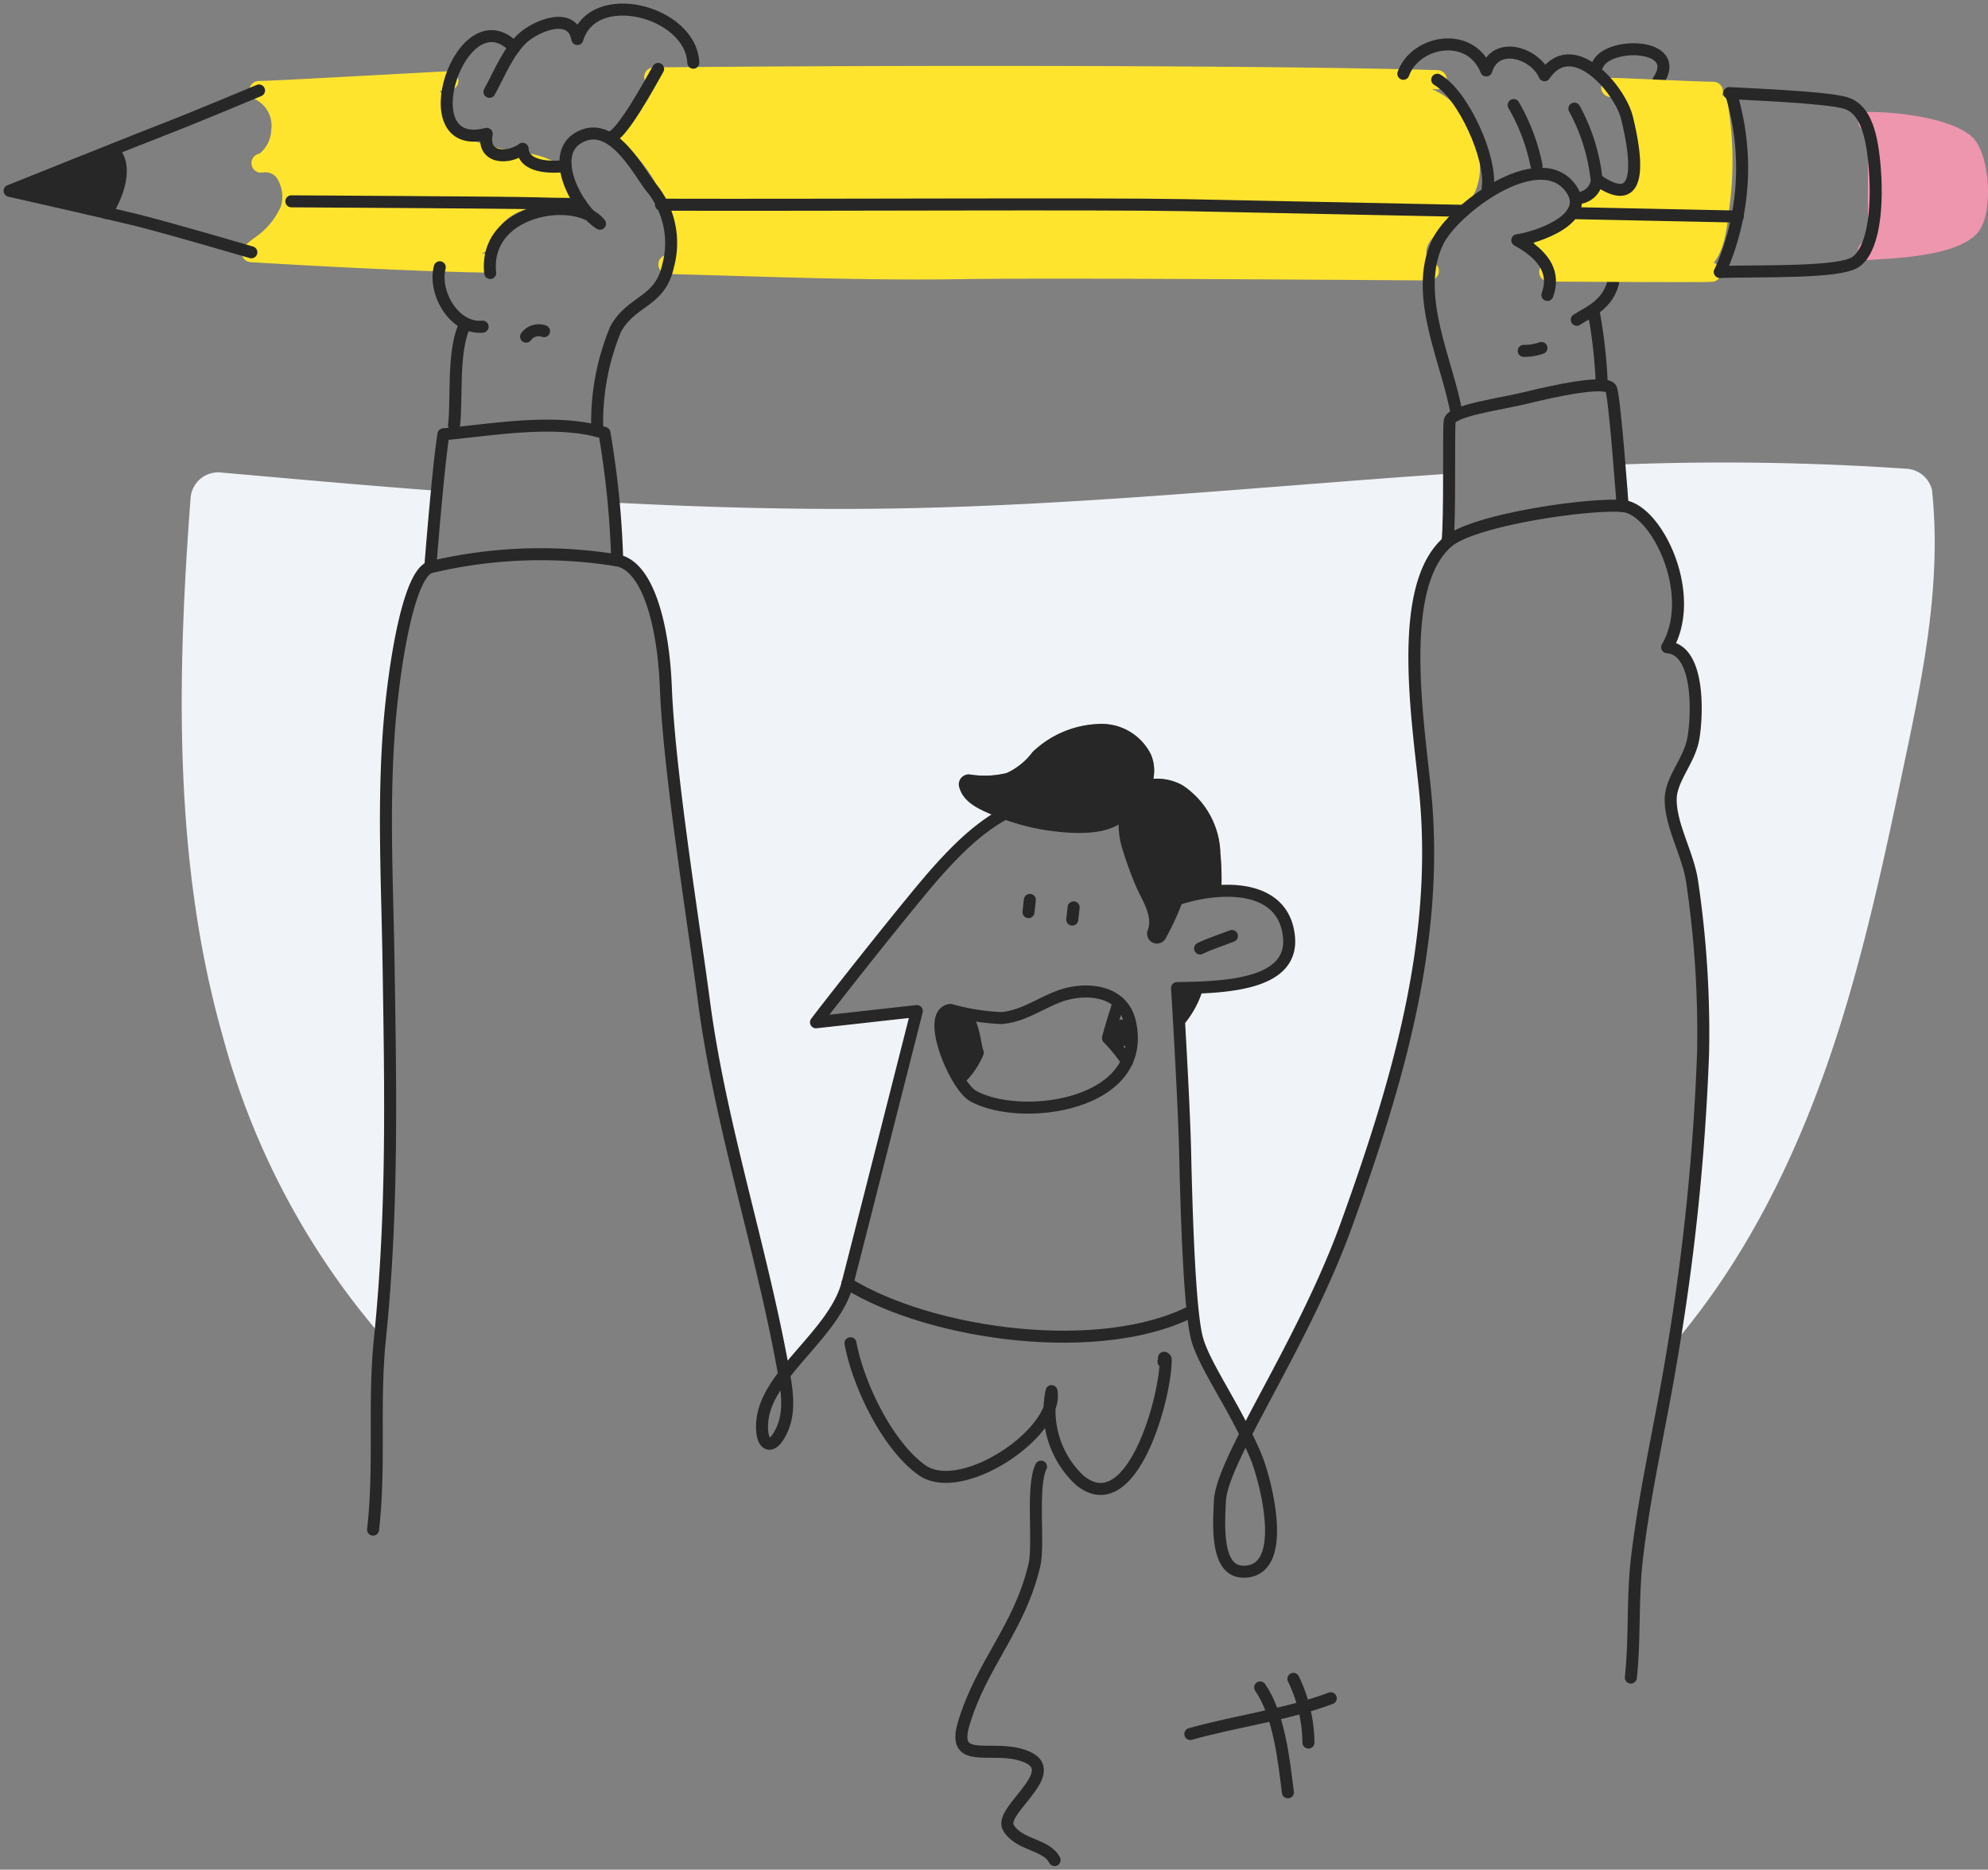<svg xmlns="http://www.w3.org/2000/svg" xmlns:xlink="http://www.w3.org/1999/xlink" width="146.022" height="137.296" viewBox="0 0 146.022 137.296">
  <rect x="0" y="0" width="146.022" height="137.296" fill="#808080" stroke="none"/>
  <defs>
    <clipPath id="clip-path">
      <rect id="Rectangle_5703" data-name="Rectangle 5703" width="146.022" height="137.296" fill="none"/>
    </clipPath>
  </defs>
  <g id="Illustration" transform="translate(0 0)">
    <g id="Group_11365" data-name="Group 11365" transform="translate(0 0)" clip-path="url(#clip-path)">
      <path id="Path_19157" data-name="Path 19157" d="M23.564,57.982c-.091-5.765-.4-11.17,0-16.934.308-4.534,1.394-11.843,3.071-12.344,0,0,.225-2.87.488-5.606-5.338-.4-10.674-.882-16-1.353a2.037,2.037,0,0,0-2.107,1.906C8.023,36.8,7.743,50.319,11.368,63.117A56.041,56.041,0,0,0,22.961,85.089c.906-9.194.745-17.872.6-27.107" transform="translate(4.981 12.941)" fill="#f0f3f7"/>
      <path id="Path_19158" data-name="Path 19158" d="M28.515,28.162c2.321.443,3.393,4.971,3.561,9.264.246,6.274,1.983,16.923,2.814,23.2,1.19,8.962,4.156,17.87,5.776,26.793.032.179.065.359.1.544,1.64-2.142,4.019-4.242,4.652-6.7.952-3.7,5.091-20,5.091-20l-7.4.82c2.063-2.7,7.257-9.245,8.843-11.006a20.555,20.555,0,0,1,4.559-4.044l-.2-.075c-1.005-.416-2.312-.917-2.65-2.055a.728.728,0,0,1,.743-1.005,6.867,6.867,0,0,0,2.712-.107,4.845,4.845,0,0,0,1.9-1.541,7.4,7.4,0,0,1,4.824-2.058,4.038,4.038,0,0,1,3.883,2.267,3.054,3.054,0,0,1,.164,1.758,3.857,3.857,0,0,1,2.141.474,6.178,6.178,0,0,1,2.781,5.024,20.081,20.081,0,0,1,.067,2.736c2.45-.108,4.681.7,4.945,3.353.294,2.932-3.071,3.562-6.26,3.723a7.38,7.38,0,0,1-1.787,3.112V62.55c.155,2.744.365,6.727.416,8.977.094,4.191.3,11.808.893,13.855.493,1.715,2.15,4.114,3.554,6.954,2.06-4.041,5.339-9.647,7.448-15.489,3.669-10.2,6.8-20.619,5.753-31.553-.5-5.189-2.19-15.176,1.646-18.476.105-.928.116-3.061.12-5.012-13.759.935-27.493,2.364-41.289,2.56-6.7.094-13.386-.093-20.069-.442.188,2.243.26,4.239.26,4.239" transform="translate(16.82 12.981)" fill="#f0f3f7"/>
      <path id="Path_19159" data-name="Path 19159" d="M97.527,23.317a2.036,2.036,0,0,0-1.863-1.57,196.051,196.051,0,0,0-21.1-.309c.137,1.661.235,3.042.235,3.042,2.477.214,5.523,6.493,3.256,10.369,2.457.174,2.211,5.162,1.919,6.722-.3,1.665-1.667,2.946-1.661,4.48,0,1.935,1.31,4.06,1.581,6.056a74.4,74.4,0,0,1,.8,12.51,168.4,168.4,0,0,1-2.149,21.4C84.7,78.8,88.636,69.944,91.315,60.851c1.739-5.9,3.015-11.933,4.272-17.955,1.366-6.469,2.634-12.942,1.94-19.579" transform="translate(44.384 12.676)" fill="#f0f3f7"/>
      <path id="Path_19160" data-name="Path 19160" d="M95.077,10.371c-.053-.791-.284-2.722-1.3-3.519C92.037,5.485,87.951,5.12,86.26,5.158a.7.7,0,1,0,.016,1.407V14.62h-.049a.7.7,0,1,0,.048,1.407h.049l.565-.038c2.211-.139,5.893-.373,7.343-1.855.96-.968.887-3.125.846-3.762" transform="translate(50.924 3.069)" fill="#ed96ae"/>
      <path id="Path_19161" data-name="Path 19161" d="M73.556,3.424c.735-1.761,6.29-1.608,4.486,1.117" transform="translate(43.786 1.35)" fill="none" stroke="#272727" stroke-linecap="round" stroke-linejoin="round" stroke-width="0.882"/>
      <path id="Path_19162" data-name="Path 19162" d="M75.366,12.518c-.059,2.291-1.889,2.931-2.768,3.511" transform="translate(43.216 7.452)" fill="none" stroke="#272727" stroke-linecap="round" stroke-linejoin="round" stroke-width="0.882"/>
      <path id="Path_19163" data-name="Path 19163" d="M7.876,8.824c-.116-.726.093-1.678-.439-1.8-.231-.284-4.921,1.712-5.51,1.93C1.261,9.2.87,10.146,1.726,10.3c1.356.249,3.518.5,4.874.748a.822.822,0,0,0,.989-.562,7.873,7.873,0,0,0,.287-1.665" transform="translate(0.735 4.166)" fill="#272727"/>
      <path id="Path_19164" data-name="Path 19164" d="M31.684,9.212C29.742,8.916,27,8.563,26.2,6.42c-.2-.56-.1-1.268-.557-1.7.335-.019.587-.03.719-.035a.7.7,0,1,0-.048-1.405c-.487.018-2.312.116-4.623.242-3.727.2-8.361.459-9.3.469a.7.7,0,0,0-.321,1.324A2.164,2.164,0,0,1,13.292,7.6a2.312,2.312,0,0,1-.869,1.731.7.7,0,0,0,.239,1.385,1.06,1.06,0,0,1,1.005.346A2.516,2.516,0,0,1,14,13.205a5.454,5.454,0,0,1-2.01,2.351c-.23.183-.447.356-.624.518A.7.7,0,0,0,11.8,17.3c.1,0,10.108.63,17,.759h.013a.7.7,0,1,0,.014-1.405h-.081c.049-.021.1-.035.145-.059.67-.325.7-.965,1.005-1.56.866-1.713,3.133-1.922,4.811-2.083a.818.818,0,0,0,.8-.8c-.18-2.087-2.055-2.669-3.829-2.932" transform="translate(6.63 1.955)" fill="#ffe42e"/>
      <path id="Path_19165" data-name="Path 19165" d="M88.268,4.739l.4.013h.022a.7.7,0,1,0,.019-1.407c-11.61-.354-39.137-.384-57.562-.2a.7.7,0,0,0,0,1.407h.024a5.34,5.34,0,0,0-2.814,3.695.879.879,0,0,0,.74,1,.9.9,0,0,0,.357-.021A11.747,11.747,0,0,1,32.746,16a.986.986,0,0,0,.054.2c-.019.04-.038.08-.061.121a.76.76,0,0,0-.072.6l-.463-.013a.7.7,0,1,0-.035,1.407q2.41.06,4.823.137c5.459.16,11.1.329,16.682.242,6.172-.094,21.844.01,34.439.093a.7.7,0,1,0,0-1.407h-.238a.838.838,0,0,0,.035-.439c-.139-.771.5-1.369,1.015-1.849a21.292,21.292,0,0,0,2-1.927c1.313-1.635,1.021-3.709.249-5.54a5.3,5.3,0,0,0-2.9-2.892" transform="translate(16.875 1.806)" fill="#ffe42e"/>
      <path id="Path_19166" data-name="Path 19166" d="M84.9,5.768a.773.773,0,0,0-.455-.916.693.693,0,0,0,.057-.265.7.7,0,0,0-.692-.715c-.874-.014-2.5-.085-4.065-.153-1.389-.062-2.7-.118-3.47-.136a.7.7,0,1,0-.032,1.405l.6.019a.611.611,0,0,0-.1.348.91.91,0,0,0,.231.735c.534,1.471,1.756,5.317.33,5.36a1.033,1.033,0,0,1-1.206.035A4.055,4.055,0,0,0,74,12.877a6.112,6.112,0,0,1-2.779,1.91.815.815,0,0,0-.552,1.013.828.828,0,0,0,.072.169,3.01,3.01,0,0,0,1.018,1.168H71.71a.7.7,0,1,0,0,1.405c4.347.027,7.343.038,9.277.038,1.485,0,2.343,0,2.7-.021a.7.7,0,0,0,.128-1.386c.9-1.078,1.018-2.962,1.19-4.271a25.63,25.63,0,0,0-.1-7.134" transform="translate(42.049 2.134)" fill="#ffe42e"/>
      <line id="Line_289" data-name="Line 289" x1="0.102" y2="0.898" transform="translate(75.543 66.082)" fill="none" stroke="#272727" stroke-linecap="round" stroke-linejoin="round" stroke-width="0.882"/>
      <line id="Line_290" data-name="Line 290" x1="0.102" y2="0.898" transform="translate(78.759 66.629)" fill="none" stroke="#272727" stroke-linecap="round" stroke-linejoin="round" stroke-width="0.882"/>
      <path id="Path_19167" data-name="Path 19167" d="M44.034,46.989a16.25,16.25,0,0,0,3.72.6c1.535-.1,2.8-1.039,4.221-1.578,1.927-.729,4.714-.536,5.255,1.913,1.338,6.06-7.938,7.346-11.51,5.4C44.393,52.614,42.126,47.243,44.034,46.989Z" transform="translate(25.776 27.17)" fill="none" stroke="#272727" stroke-linecap="round" stroke-linejoin="round" stroke-width="0.882"/>
      <path id="Path_19168" data-name="Path 19168" d="M51.8,46.145c-.273.866-.549,1.712-.785,2.613a13.789,13.789,0,0,1,1.407,1.712" transform="translate(30.368 27.47)" fill="none" stroke="#272727" stroke-linecap="round" stroke-linejoin="round" stroke-width="0.882"/>
      <path id="Path_19169" data-name="Path 19169" d="M44.48,46.677c.668.716.75,2.312.951,2.84a5.581,5.581,0,0,1-1.1,1.694" transform="translate(26.387 27.786)" fill="none" stroke="#272727" stroke-linecap="round" stroke-linejoin="round" stroke-width="0.882"/>
      <path id="Path_19170" data-name="Path 19170" d="M39.017,59.076c6.241,3.845,18.69,5.472,25.335,2.026" transform="translate(23.226 35.167)" fill="none" stroke="#272727" stroke-linecap="round" stroke-linejoin="round" stroke-width="0.882"/>
      <path id="Path_19171" data-name="Path 19171" d="M39.16,61.832c.552,2.986,2.669,7.463,5.226,9.3,2.911,2.1,10.076-2.766,9.54-5.784a7,7,0,0,0,2.061,6.536c3.848,3.168,6.37-6.238,6.324-8.89-.246-.279-.035.112-.163.188" transform="translate(23.311 36.808)" fill="none" stroke="#272727" stroke-linecap="round" stroke-linejoin="round" stroke-width="0.882"/>
      <path id="Path_19172" data-name="Path 19172" d="M50.115,67.51c-.729,1.523-.115,5.657-.487,7.235-1.106,4.679-3.856,7.19-5.189,11.631-.892,2.974,1.809,1.67,4.058,2.257,3.819.992-1.544,4.052-.786,5.376s2.8,1.206,3.4,2.395" transform="translate(26.35 40.188)" fill="none" stroke="#272727" stroke-linecap="round" stroke-linejoin="round" stroke-width="0.882"/>
      <path id="Path_19173" data-name="Path 19173" d="M109.564,109.331c.311-2.828.107-5.792.443-8.7.585-5.024,1.745-9.884,2.564-14.86a169.935,169.935,0,0,0,2.3-22.332,75.406,75.406,0,0,0-.8-12.51c-.271-2-1.576-4.121-1.581-6.056,0-1.533,1.356-2.814,1.661-4.48.289-1.56.538-6.549-1.919-6.722,2.267-3.878-.78-10.156-3.256-10.369s-10.964,1.005-12.861,2.632c-3.838,3.3-2.147,13.287-1.646,18.476,1.051,10.939-2.085,21.362-5.754,31.553-3.216,8.962-9.2,17.323-9.337,20.421-.077,1.739-.316,5.137,1.7,5.172,3.532.057,1.576-6.952.973-8.4-1.492-3.585-3.747-6.606-4.333-8.653s-.8-9.666-.895-13.857c-.083-3.668-.59-11.945-.59-11.945,3.564-.053,8.575-.227,8.219-3.778-.4-3.956-5.148-3.819-8.495-2.648l-.469-1.882c-.884-4.317-3.7-5.748-7.9-5.614-3.829.124-6.632,2.73-9.031,5.427-1.578,1.764-6.774,8.3-8.844,11.006l7.405-.823s-4.138,16.3-5.091,20-5.871,6.59-6.249,10.034c-.2,1.774.619,2.471,1.42.748.676-1.452.348-3.133.077-4.623-1.626-8.921-4.591-17.83-5.781-26.791-.833-6.279-2.568-16.929-2.814-23.2-.169-4.293-1.24-8.819-3.561-9.262a34.92,34.92,0,0,0-13.729.5c-1.677.5-2.763,7.809-3.071,12.343-.391,5.765-.085,11.169,0,16.935.148,9.339.313,18.108-.64,27.418-.482,4.722.038,9.288-.5,13.976" transform="translate(10.224 13.857)" fill="none" stroke="#272727" stroke-linecap="round" stroke-linejoin="round" stroke-width="0.882"/>
      <path id="Path_19174" data-name="Path 19174" d="M66.648,29.231c.2-1.8.061-8.093.16-8.873s3.768-1.244,5.689-1.721,5.9-1.342,6.172-.632.844,8.594.844,8.594" transform="translate(39.674 10.559)" fill="none" stroke="#272727" stroke-linecap="round" stroke-linejoin="round" stroke-width="0.882"/>
      <path id="Path_19175" data-name="Path 19175" d="M33.541,29.48a66.194,66.194,0,0,0-.938-9.353c-3.58-1.086-8.11-.236-11.823.1-.388,2.345-.968,9.757-.968,9.757" transform="translate(11.794 11.663)" fill="none" stroke="#272727" stroke-linecap="round" stroke-linejoin="round" stroke-width="0.882"/>
      <path id="Path_19176" data-name="Path 19176" d="M67.841,25.686c-.643-3.854-3.248-8.733-1.418-12.644,1.121-2.4,7.33-7.057,9.71-4.086C78,11.284,73.669,12.7,72.289,12.879c2.12,1.16,2.769,2.5,2.211,4.02" transform="translate(39.159 4.761)" fill="none" stroke="#272727" stroke-linecap="round" stroke-linejoin="round" stroke-width="0.882"/>
      <path id="Path_19177" data-name="Path 19177" d="M22.581,16.389c-.517-4.762,6.381-5.781,8.063-3.618-1.618-.968-3.9-5.1-1.482-6.365,2.331-1.22,4.114,2.176,5.189,3.64a6.4,6.4,0,0,1,1.292,5.828c-.587,2.688-2.637,2.474-3.843,4.62a17.846,17.846,0,0,0-1.354,7.493" transform="translate(13.426 3.659)" fill="none" stroke="#272727" stroke-linecap="round" stroke-linejoin="round" stroke-width="0.882"/>
      <path id="Path_19178" data-name="Path 19178" d="M69.881,11.628c.33-2.192-1.809-6.877-3.706-7.959" transform="translate(39.392 2.185)" fill="none" stroke="#272727" stroke-linecap="round" stroke-linejoin="round" stroke-width="0.882"/>
      <path id="Path_19179" data-name="Path 19179" d="M64.615,4.2c.9-2.457,4.926-3.167,6.088-.246.715-2.243,3.6-1.255,4.28.351,2.075-3.044,5.553,1.048,6.062,3.144.495,2.034,1.557,7.177-2.211,4.532a1.492,1.492,0,0,1-1.5,1.351" transform="translate(38.464 1.219)" fill="none" stroke="#272727" stroke-linecap="round" stroke-linejoin="round" stroke-width="0.882"/>
      <path id="Path_19180" data-name="Path 19180" d="M73.386,14.4a37.036,37.036,0,0,1,.585,5.328" transform="translate(43.685 8.571)" fill="none" stroke="#272727" stroke-linecap="round" stroke-linejoin="round" stroke-width="0.882"/>
      <path id="Path_19181" data-name="Path 19181" d="M20.282,12.3c-.485,1.863,1.051,4.558,3.147,4.363" transform="translate(12.02 7.325)" fill="none" stroke="#272727" stroke-linecap="round" stroke-linejoin="round" stroke-width="0.882"/>
      <path id="Path_19182" data-name="Path 19182" d="M20.906,22.29c.228-1.916-.126-5.3.751-7.289" transform="translate(12.445 8.93)" fill="none" stroke="#272727" stroke-linecap="round" stroke-linejoin="round" stroke-width="0.882"/>
      <path id="Path_19183" data-name="Path 19183" d="M24.224,15.67a1.154,1.154,0,0,1,1.318-.4" transform="translate(14.42 9.049)" fill="none" stroke="#272727" stroke-linecap="round" stroke-linejoin="round" stroke-width="0.882"/>
      <path id="Path_19184" data-name="Path 19184" d="M70.157,16.232a3.749,3.749,0,0,0,1.3-.215" transform="translate(41.763 9.535)" fill="none" stroke="#272727" stroke-linecap="round" stroke-linejoin="round" stroke-width="0.882"/>
      <path id="Path_19185" data-name="Path 19185" d="M31.6,3.172C31,4.241,28.931,8.03,28.122,8.178" transform="translate(16.74 1.889)" fill="none" stroke="#272727" stroke-linecap="round" stroke-linejoin="round" stroke-width="0.882"/>
      <path id="Path_19186" data-name="Path 19186" d="M29.3,11.2c-1.126.134-3.071.1-3.157-1.263-1.045.774-2.993.745-2.637-1.1C17.68,10.356,21.676-1.54,25.534,2.506" transform="translate(12.244 0.99)" fill="none" stroke="#272727" stroke-linecap="round" stroke-linejoin="round" stroke-width="0.882"/>
      <path id="Path_19187" data-name="Path 19187" d="M22.536,6.482c.7-1.255,1.362-2.962,2.45-3.955.989-.9,3.642-2.01,4.007.077,1.157-3.9,8.345-2.047,8.516,1.737" transform="translate(13.415 0.263)" fill="none" stroke="#272727" stroke-linecap="round" stroke-linejoin="round" stroke-width="0.882"/>
      <path id="Path_19188" data-name="Path 19188" d="M55.255,44c.766-.372,1.634-.633,2.339-.919" transform="translate(32.892 25.648)" fill="none" stroke="#272727" stroke-linecap="round" stroke-linejoin="round" stroke-width="0.882"/>
      <path id="Path_19189" data-name="Path 19189" d="M54.806,80.8c3.336-.943,7.2-1.441,10.317-2.627" transform="translate(32.625 46.533)" fill="none" stroke="#272727" stroke-linecap="round" stroke-linejoin="round" stroke-width="0.882"/>
      <path id="Path_19190" data-name="Path 19190" d="M59.552,77.28a11,11,0,0,1,1.106,4.679" transform="translate(35.45 46.004)" fill="none" stroke="#272727" stroke-linecap="round" stroke-linejoin="round" stroke-width="0.882"/>
      <path id="Path_19191" data-name="Path 19191" d="M58.022,77.676c1.386,2.01,1.732,5.26,2.037,7.7" transform="translate(34.539 46.239)" fill="none" stroke="#272727" stroke-linecap="round" stroke-linejoin="round" stroke-width="0.882"/>
      <path id="Path_19192" data-name="Path 19192" d="M79.19,17.419c3.3-.086,8.739.077,9.947-.718,1.291-.847,1.648-3.8,1.445-6.679s-.75-4.409-1.946-4.937c-.916-.4-5-.614-8.758-.8" transform="translate(47.14 2.55)" fill="none" stroke="#272727" stroke-linecap="round" stroke-linejoin="round" stroke-width="0.882"/>
      <line id="Line_291" data-name="Line 291" x2="12.158" y2="0.254" transform="translate(115.487 15.649)" fill="none" stroke="#272727" stroke-linecap="round" stroke-linejoin="round" stroke-width="0.882"/>
      <path id="Path_19193" data-name="Path 19193" d="M30.435,9.43c12.539.034,32.041-.085,38.422.032,2.289.043,11.476.231,20.541.418" transform="translate(18.117 5.602)" fill="none" stroke="#272727" stroke-linecap="round" stroke-linejoin="round" stroke-width="0.882"/>
      <path id="Path_19194" data-name="Path 19194" d="M13.415,9.267s16.09.088,17.685.139c.887.029,2.107.049,3.586.065" transform="translate(7.986 5.517)" fill="none" stroke="#272727" stroke-linecap="round" stroke-linejoin="round" stroke-width="0.882"/>
      <path id="Path_19195" data-name="Path 19195" d="M80.018,4.334a18.685,18.685,0,0,1-.828,13.054" transform="translate(47.14 2.581)" fill="none" stroke="#272727" stroke-linecap="round" stroke-linejoin="round" stroke-width="0.882"/>
      <path id="Path_19196" data-name="Path 19196" d="M18.764,4.165S13.538,6.347,12.053,6.91C10.386,7.545.441,11.534.441,11.534S8.027,13.245,9.847,13.7c2.613.662,8.353,2.347,8.353,2.347" transform="translate(0.263 2.48)" fill="none" stroke="#272727" stroke-linecap="round" stroke-linejoin="round" stroke-width="0.882"/>
      <path id="Path_19197" data-name="Path 19197" d="M5.41,6.948c1.1,1.035.361,3.246-.518,4.561" transform="translate(2.912 4.137)" fill="none" stroke="#272727" stroke-linecap="round" stroke-linejoin="round" stroke-width="0.882"/>
      <path id="Path_19198" data-name="Path 19198" d="M63.354,42.85a6.183,6.183,0,0,0-2.782-5.025,3.856,3.856,0,0,0-2.142-.474,3.056,3.056,0,0,0-.164-1.758,4.039,4.039,0,0,0-3.883-2.267,7.385,7.385,0,0,0-4.823,2.06,4.924,4.924,0,0,1-1.906,1.541,6.817,6.817,0,0,1-2.71.105.729.729,0,0,0-.743,1.005c.337,1.139,1.651,1.638,2.648,2.053A16.146,16.146,0,0,0,51.084,41.2c1.405.171,3.444.3,4.791-.487a6.154,6.154,0,0,0,.258,1.721,27.252,27.252,0,0,0,1.021,2.812c.4.956,1.259,2.138.871,3.2A.725.725,0,0,0,59.369,49,20.176,20.176,0,0,0,60.7,46.038a12.563,12.563,0,0,1,2.72-.447,19.9,19.9,0,0,0-.064-2.741" transform="translate(26.287 19.838)" fill="#272727"/>
      <path id="Path_19199" data-name="Path 19199" d="M54.359,48.559a7.251,7.251,0,0,0,1.787-3.112c-.675.032-1.343.046-1.965.056-.006,0,.08,1.279.179,3.057" transform="translate(32.252 27.054)" fill="#272727"/>
      <path id="Path_19200" data-name="Path 19200" d="M69.693,4.835a14.626,14.626,0,0,1,1.68,4.441" transform="translate(41.487 2.879)" fill="none" stroke="#272727" stroke-linecap="round" stroke-linejoin="round" stroke-width="0.882"/>
      <path id="Path_19201" data-name="Path 19201" d="M72.49,5A13.935,13.935,0,0,1,74.1,10.043" transform="translate(43.152 2.978)" fill="none" stroke="#272727" stroke-linecap="round" stroke-linejoin="round" stroke-width="0.882"/>
      <path id="Path_19202" data-name="Path 19202" d="M45.611,49.4q-.153-1.187-.3-2.375a.682.682,0,0,0-.962-.539.608.608,0,0,0-.474.153,1.952,1.952,0,0,0-.346,2.3,2.675,2.675,0,0,0,.081.356,3.153,3.153,0,0,0,.211.534,4.693,4.693,0,0,0,.246.92.7.7,0,0,0,1.129.231.757.757,0,0,0,.4-.4l.182-.4a.728.728,0,0,0-.164-.775" transform="translate(25.779 27.642)" fill="#272727"/>
      <path id="Path_19203" data-name="Path 19203" d="M52.671,47.74h0v-.013a.069.069,0,0,1,0-.026.732.732,0,0,0-.64-.764.744.744,0,0,0-.729.413.384.384,0,0,0-.08.156,1.831,1.831,0,0,0-.061.815.725.725,0,0,0,1.434-.03v-.078a.347.347,0,0,0,.035-.069.761.761,0,0,0,.04-.405" transform="translate(30.443 27.94)" fill="#272727"/>
    </g>
  </g>
</svg>
